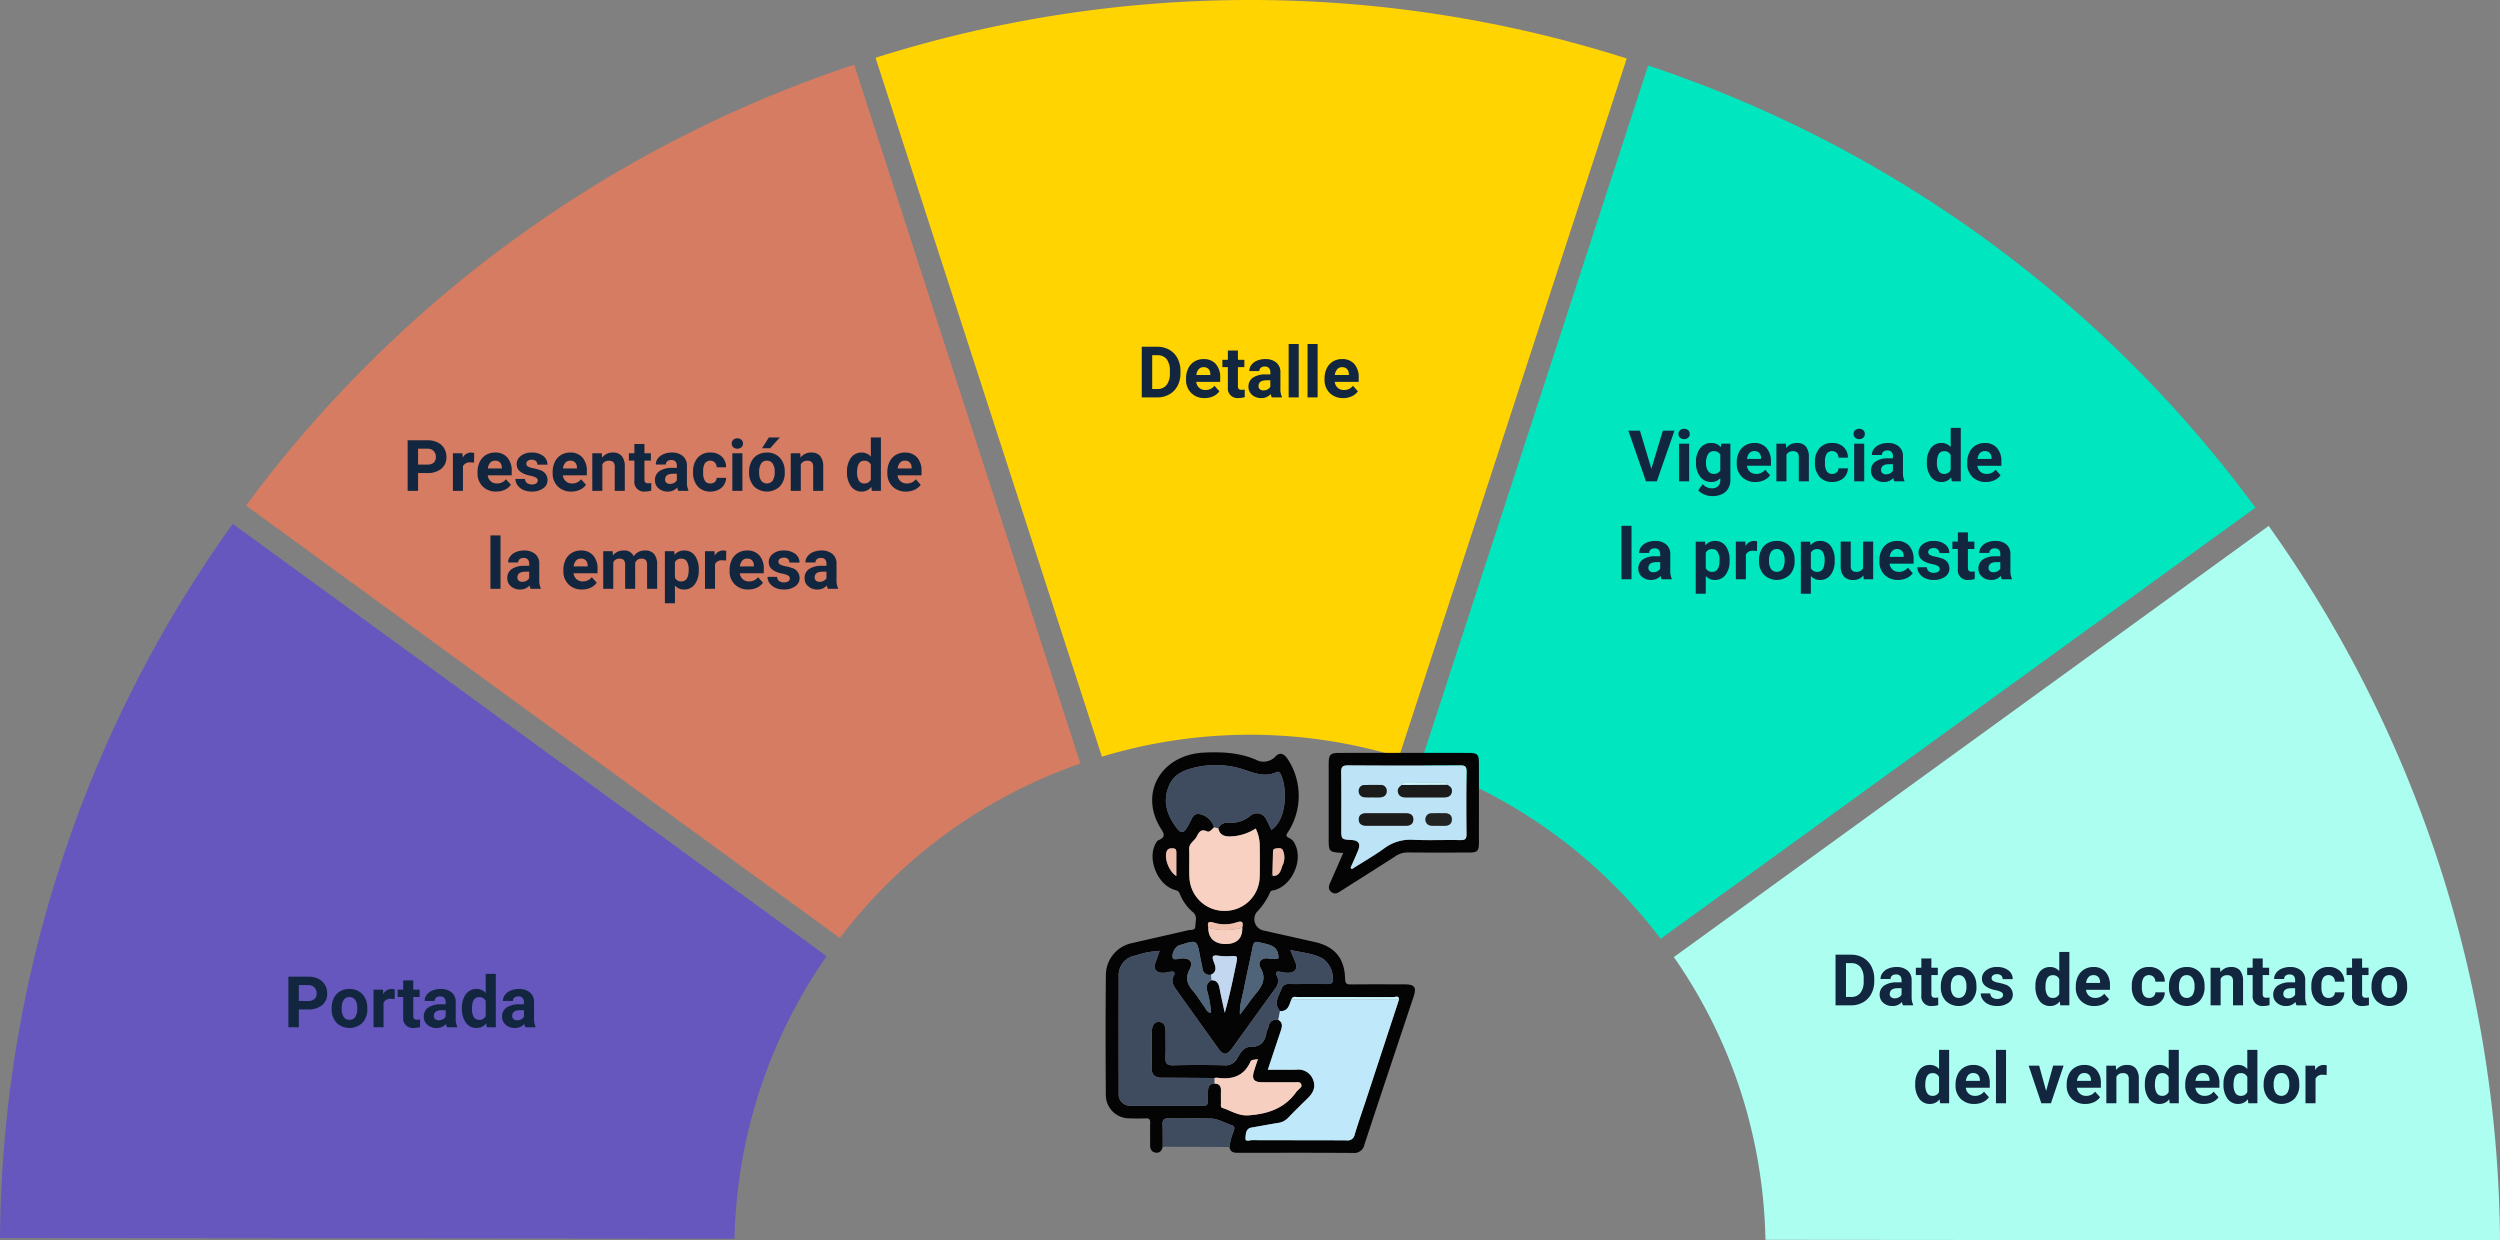 <svg xmlns="http://www.w3.org/2000/svg" width="561.61" height="278.661" viewBox="0 0 561.61 278.661">
  <rect x="0" y="0" width="561.61" height="278.661" fill="#808080" stroke="none"/>
  <g id="Grupo_847373" data-name="Grupo 847373" transform="translate(-519.195 -1074)">
    <g id="Grupo_847372" data-name="Grupo 847372">
      <path id="Trazado_585951" data-name="Trazado 585951" d="M680.18-691.873l-165.009-.148a116.126,116.126,0,0,0-5.547-33.295,115.088,115.088,0,0,0-15.033-30.214l133.624-96.859a280.824,280.824,0,0,1,38.361,76.24A280.2,280.2,0,0,1,680.18-691.873Z" transform="translate(400.625 2044.534)" fill="#acfff0"/>
      <path id="Trazado_585952" data-name="Trazado 585952" d="M651.477-808.792,517.872-711.933a115.035,115.035,0,0,0-53.951-39.308l51.148-156.878A278.788,278.788,0,0,1,651.477-808.792Z" transform="translate(374.375 1996.836)" fill="#00e7bf"/>
      <path id="Trazado_585953" data-name="Trazado 585953" d="M566.716-902.909l-51.165,156.9a114.832,114.832,0,0,0-66.738-.056L397.96-903.076A279.181,279.181,0,0,1,566.716-902.909Z" transform="translate(317.92 1990.049)" fill="#ffd400"/>
      <path id="Trazado_585954" data-name="Trazado 585954" d="M509.206-751.211a114.961,114.961,0,0,0-54.045,39.178l-133.4-97.137a279.129,279.129,0,0,1,136.61-99.049Z" transform="translate(252.703 1996.75)" fill="#f27b58" opacity="0.75"/>
      <path id="Trazado_585955" data-name="Trazado 585955" d="M477.679-755.521a115.042,115.042,0,0,0-20.693,63.471L291.981-692.2a278.921,278.921,0,0,1,52.28-160.441Z" transform="translate(227.214 2044.32)" fill="#4a2efc" opacity="0.5"/>
      <path id="Trazado_587841" data-name="Trazado 587841" d="M9.539,17V5.625h3.5a5.315,5.315,0,0,1,2.684.676A4.712,4.712,0,0,1,17.57,8.223a5.928,5.928,0,0,1,.664,2.832v.523a5.945,5.945,0,0,1-.652,2.82,4.672,4.672,0,0,1-1.84,1.914,5.355,5.355,0,0,1-2.68.688Zm2.344-9.477v7.594h1.133a2.545,2.545,0,0,0,2.1-.9,4.06,4.06,0,0,0,.742-2.57v-.6a4.124,4.124,0,0,0-.719-2.629,2.537,2.537,0,0,0-2.1-.895ZM24.688,17a2.507,2.507,0,0,1-.227-.758,2.732,2.732,0,0,1-2.133.914,3,3,0,0,1-2.059-.719,2.312,2.312,0,0,1-.816-1.812,2.389,2.389,0,0,1,1-2.062,4.915,4.915,0,0,1,2.879-.727h1.039v-.484a1.393,1.393,0,0,0-.3-.937,1.183,1.183,0,0,0-.949-.352,1.345,1.345,0,0,0-.895.273.929.929,0,0,0-.324.75H19.641a2.268,2.268,0,0,1,.453-1.359,3,3,0,0,1,1.281-.98,4.669,4.669,0,0,1,1.859-.355,3.689,3.689,0,0,1,2.48.785,2.747,2.747,0,0,1,.918,2.207v3.664a4.041,4.041,0,0,0,.336,1.82V17ZM22.82,15.43a1.945,1.945,0,0,0,.922-.223,1.462,1.462,0,0,0,.625-.6V13.156h-.844q-1.7,0-1.8,1.172l-.008.133a.9.9,0,0,0,.3.7A1.153,1.153,0,0,0,22.82,15.43Zm8.25-8.961V8.547h1.445V10.2H31.07v4.219a1.007,1.007,0,0,0,.18.672.9.9,0,0,0,.688.2,3.6,3.6,0,0,0,.664-.055v1.711a4.648,4.648,0,0,1-1.367.2,2.156,2.156,0,0,1-2.422-2.4V10.2H27.578V8.547h1.234V6.469ZM33.188,12.7a5.013,5.013,0,0,1,.484-2.242A3.546,3.546,0,0,1,35.066,8.93a4.069,4.069,0,0,1,2.113-.539,3.849,3.849,0,0,1,2.793,1.047,4.2,4.2,0,0,1,1.207,2.844l.016.578a4.418,4.418,0,0,1-1.086,3.121,4.209,4.209,0,0,1-5.832,0,4.5,4.5,0,0,1-1.09-3.187Zm2.258.16A3.16,3.16,0,0,0,35.9,14.7a1.628,1.628,0,0,0,2.578.008,3.457,3.457,0,0,0,.461-2.015,3.128,3.128,0,0,0-.461-1.831,1.5,1.5,0,0,0-1.3-.649,1.474,1.474,0,0,0-1.281.646A3.516,3.516,0,0,0,35.445,12.856Zm11.719,1.808a.727.727,0,0,0-.41-.652,4.659,4.659,0,0,0-1.316-.426q-3.016-.633-3.016-2.562a2.323,2.323,0,0,1,.934-1.879A3.766,3.766,0,0,1,45.8,8.391a4.053,4.053,0,0,1,2.574.758,2.388,2.388,0,0,1,.965,1.969H47.078a1.092,1.092,0,0,0-.312-.8A1.322,1.322,0,0,0,45.789,10a1.351,1.351,0,0,0-.883.258.814.814,0,0,0-.312.656.7.7,0,0,0,.355.605,3.657,3.657,0,0,0,1.2.4,9.8,9.8,0,0,1,1.422.379,2.336,2.336,0,0,1,1.789,2.273,2.2,2.2,0,0,1-.992,1.871,4.28,4.28,0,0,1-2.562.715,4.47,4.47,0,0,1-1.887-.379,3.166,3.166,0,0,1-1.293-1.039,2.414,2.414,0,0,1-.469-1.426H44.3a1.179,1.179,0,0,0,.445.922,1.766,1.766,0,0,0,1.109.32,1.635,1.635,0,0,0,.98-.246A.766.766,0,0,0,47.164,14.664Zm7.281-1.953a5.094,5.094,0,0,1,.887-3.148,2.877,2.877,0,0,1,2.426-1.172,2.589,2.589,0,0,1,2.039.922V5h2.266V17H60.023l-.109-.9a2.657,2.657,0,0,1-2.172,1.055,2.869,2.869,0,0,1-2.395-1.176A5.258,5.258,0,0,1,54.445,12.711Zm2.258.168a3.337,3.337,0,0,0,.414,1.823,1.349,1.349,0,0,0,1.2.634,1.511,1.511,0,0,0,1.477-.884V11.111a1.489,1.489,0,0,0-1.461-.884Q56.7,10.227,56.7,12.879Zm11,4.277a4.15,4.15,0,0,1-3.027-1.141,4.054,4.054,0,0,1-1.168-3.039v-.219A5.106,5.106,0,0,1,64,10.48a3.612,3.612,0,0,1,1.395-1.547,3.914,3.914,0,0,1,2.059-.543,3.508,3.508,0,0,1,2.73,1.094,4.444,4.444,0,0,1,1,3.1v.922H65.8a2.1,2.1,0,0,0,.66,1.328,2,2,0,0,0,1.395.5,2.437,2.437,0,0,0,2.039-.945L71,15.633a3.389,3.389,0,0,1-1.375,1.121A4.511,4.511,0,0,1,67.7,17.156Zm-.258-6.945a1.411,1.411,0,0,0-1.09.455,2.357,2.357,0,0,0-.535,1.3h3.141v-.181a1.681,1.681,0,0,0-.406-1.165A1.456,1.456,0,0,0,67.445,10.211Zm12.516,5.125a1.481,1.481,0,0,0,1.016-.344,1.2,1.2,0,0,0,.406-.914H83.5a2.9,2.9,0,0,1-.469,1.574,3.093,3.093,0,0,1-1.262,1.109,3.949,3.949,0,0,1-1.77.395A3.67,3.67,0,0,1,77.141,16a4.56,4.56,0,0,1-1.047-3.184v-.148a4.508,4.508,0,0,1,1.039-3.117,3.627,3.627,0,0,1,2.852-1.164,3.555,3.555,0,0,1,2.543.9,3.2,3.2,0,0,1,.973,2.4H81.383a1.551,1.551,0,0,0-.406-1.072,1.51,1.51,0,0,0-2.223.163,3.333,3.333,0,0,0-.4,1.866v.235a3.375,3.375,0,0,0,.4,1.878A1.377,1.377,0,0,0,79.961,15.336ZM84.438,12.7a5.013,5.013,0,0,1,.484-2.242A3.546,3.546,0,0,1,86.316,8.93a4.069,4.069,0,0,1,2.113-.539,3.849,3.849,0,0,1,2.793,1.047,4.2,4.2,0,0,1,1.207,2.844l.016.578a4.418,4.418,0,0,1-1.086,3.121,4.209,4.209,0,0,1-5.832,0,4.5,4.5,0,0,1-1.09-3.187Zm2.258.16a3.16,3.16,0,0,0,.453,1.843,1.628,1.628,0,0,0,2.578.008,3.457,3.457,0,0,0,.461-2.015,3.128,3.128,0,0,0-.461-1.831,1.5,1.5,0,0,0-1.3-.649,1.474,1.474,0,0,0-1.281.646A3.516,3.516,0,0,0,86.7,12.856Zm9.219-4.309.07.977a2.951,2.951,0,0,1,2.43-1.133,2.453,2.453,0,0,1,2,.789,3.682,3.682,0,0,1,.672,2.359V17H98.828V11.594a1.465,1.465,0,0,0-.312-1.043,1.4,1.4,0,0,0-1.039-.324,1.553,1.553,0,0,0-1.43.813V17H93.789V8.547ZM105.5,6.469V8.547h1.445V10.2H105.5v4.219a1.007,1.007,0,0,0,.18.672.9.9,0,0,0,.688.2,3.6,3.6,0,0,0,.664-.055v1.711a4.648,4.648,0,0,1-1.367.2,2.156,2.156,0,0,1-2.422-2.4V10.2h-1.234V8.547h1.234V6.469ZM113.1,17a2.507,2.507,0,0,1-.227-.758,2.732,2.732,0,0,1-2.133.914,3,3,0,0,1-2.059-.719,2.312,2.312,0,0,1-.816-1.812,2.389,2.389,0,0,1,1-2.062,4.915,4.915,0,0,1,2.879-.727h1.039v-.484a1.393,1.393,0,0,0-.3-.937,1.183,1.183,0,0,0-.949-.352,1.345,1.345,0,0,0-.895.273.929.929,0,0,0-.324.75h-2.258a2.268,2.268,0,0,1,.453-1.359,3,3,0,0,1,1.281-.98,4.669,4.669,0,0,1,1.859-.355,3.689,3.689,0,0,1,2.48.785,2.747,2.747,0,0,1,.918,2.207v3.664a4.041,4.041,0,0,0,.336,1.82V17Zm-1.867-1.57a1.945,1.945,0,0,0,.922-.223,1.462,1.462,0,0,0,.625-.6V13.156h-.844q-1.7,0-1.8,1.172l-.008.133a.9.9,0,0,0,.3.7A1.153,1.153,0,0,0,111.234,15.43Zm9.063-.094a1.481,1.481,0,0,0,1.016-.344,1.2,1.2,0,0,0,.406-.914h2.117a2.9,2.9,0,0,1-.469,1.574,3.093,3.093,0,0,1-1.262,1.109,3.949,3.949,0,0,1-1.77.395A3.67,3.67,0,0,1,117.477,16a4.56,4.56,0,0,1-1.047-3.184v-.148a4.508,4.508,0,0,1,1.039-3.117,3.627,3.627,0,0,1,2.852-1.164,3.555,3.555,0,0,1,2.543.9,3.2,3.2,0,0,1,.973,2.4h-2.117a1.551,1.551,0,0,0-.406-1.072,1.51,1.51,0,0,0-2.223.163,3.333,3.333,0,0,0-.4,1.866v.235a3.375,3.375,0,0,0,.4,1.878A1.377,1.377,0,0,0,120.3,15.336Zm7.531-8.867V8.547h1.445V10.2h-1.445v4.219a1.007,1.007,0,0,0,.18.672.9.9,0,0,0,.688.2,3.6,3.6,0,0,0,.664-.055v1.711a4.648,4.648,0,0,1-1.367.2,2.156,2.156,0,0,1-2.422-2.4V10.2h-1.234V8.547h1.234V6.469Zm2.117,6.227a5.013,5.013,0,0,1,.484-2.242,3.546,3.546,0,0,1,1.395-1.523,4.069,4.069,0,0,1,2.113-.539,3.849,3.849,0,0,1,2.793,1.047,4.2,4.2,0,0,1,1.207,2.844l.016.578a4.418,4.418,0,0,1-1.086,3.121,4.209,4.209,0,0,1-5.832,0,4.5,4.5,0,0,1-1.09-3.187Zm2.258.16a3.16,3.16,0,0,0,.453,1.843,1.628,1.628,0,0,0,2.578.008,3.457,3.457,0,0,0,.461-2.015,3.128,3.128,0,0,0-.461-1.831,1.5,1.5,0,0,0-1.3-.649,1.474,1.474,0,0,0-1.281.646A3.516,3.516,0,0,0,132.2,12.856ZM27.441,34.711a5.094,5.094,0,0,1,.887-3.148,2.877,2.877,0,0,1,2.426-1.172,2.589,2.589,0,0,1,2.039.922V27h2.266V39H33.02l-.109-.9a2.657,2.657,0,0,1-2.172,1.055,2.869,2.869,0,0,1-2.395-1.176A5.258,5.258,0,0,1,27.441,34.711Zm2.258.168a3.337,3.337,0,0,0,.414,1.823,1.349,1.349,0,0,0,1.2.634,1.511,1.511,0,0,0,1.477-.884V33.111a1.489,1.489,0,0,0-1.461-.884Q29.7,32.227,29.7,34.879Zm11,4.277a4.15,4.15,0,0,1-3.027-1.141A4.054,4.054,0,0,1,36.5,34.977v-.219A5.106,5.106,0,0,1,37,32.48a3.612,3.612,0,0,1,1.395-1.547,3.914,3.914,0,0,1,2.059-.543,3.508,3.508,0,0,1,2.73,1.094,4.444,4.444,0,0,1,1,3.1v.922H38.793a2.1,2.1,0,0,0,.66,1.328,2,2,0,0,0,1.395.5,2.437,2.437,0,0,0,2.039-.945L44,37.633a3.389,3.389,0,0,1-1.375,1.121A4.511,4.511,0,0,1,40.7,39.156Zm-.258-6.945a1.411,1.411,0,0,0-1.09.455,2.357,2.357,0,0,0-.535,1.3h3.141v-.181a1.681,1.681,0,0,0-.406-1.165A1.456,1.456,0,0,0,40.441,32.211ZM47.84,39H45.574V27H47.84Zm9.008-2.758,1.57-5.7h2.359L57.926,39H55.77l-2.852-8.453h2.359Zm8.813,2.914a4.15,4.15,0,0,1-3.027-1.141,4.054,4.054,0,0,1-1.168-3.039v-.219a5.106,5.106,0,0,1,.492-2.277,3.612,3.612,0,0,1,1.395-1.547,3.914,3.914,0,0,1,2.059-.543,3.508,3.508,0,0,1,2.73,1.094,4.444,4.444,0,0,1,1,3.1v.922H63.754a2.1,2.1,0,0,0,.66,1.328,2,2,0,0,0,1.395.5,2.437,2.437,0,0,0,2.039-.945l1.109,1.242a3.389,3.389,0,0,1-1.375,1.121A4.511,4.511,0,0,1,65.66,39.156ZM65.4,32.211a1.411,1.411,0,0,0-1.09.455,2.357,2.357,0,0,0-.535,1.3h3.141v-.181a1.681,1.681,0,0,0-.406-1.165A1.456,1.456,0,0,0,65.4,32.211ZM72.5,30.547l.07.977A2.951,2.951,0,0,1,75,30.391a2.453,2.453,0,0,1,2,.789,3.682,3.682,0,0,1,.672,2.359V39H75.41V33.594a1.465,1.465,0,0,0-.312-1.043,1.4,1.4,0,0,0-1.039-.324,1.553,1.553,0,0,0-1.43.813V39H70.371V30.547Zm6.531,4.164a5.094,5.094,0,0,1,.887-3.148,2.877,2.877,0,0,1,2.426-1.172,2.589,2.589,0,0,1,2.039.922V27h2.266V39H84.605l-.109-.9a2.657,2.657,0,0,1-2.172,1.055A2.869,2.869,0,0,1,79.93,37.98,5.258,5.258,0,0,1,79.027,34.711Zm2.258.168A3.337,3.337,0,0,0,81.7,36.7a1.349,1.349,0,0,0,1.2.634,1.511,1.511,0,0,0,1.477-.884V33.111a1.489,1.489,0,0,0-1.461-.884Q81.285,32.227,81.285,34.879Zm11,4.277a4.15,4.15,0,0,1-3.027-1.141,4.054,4.054,0,0,1-1.168-3.039v-.219a5.106,5.106,0,0,1,.492-2.277,3.612,3.612,0,0,1,1.395-1.547,3.914,3.914,0,0,1,2.059-.543,3.508,3.508,0,0,1,2.73,1.094,4.444,4.444,0,0,1,1,3.1v.922H90.379a2.1,2.1,0,0,0,.66,1.328,2,2,0,0,0,1.395.5,2.437,2.437,0,0,0,2.039-.945l1.109,1.242a3.389,3.389,0,0,1-1.375,1.121A4.511,4.511,0,0,1,92.285,39.156Zm-.258-6.945a1.411,1.411,0,0,0-1.09.455,2.357,2.357,0,0,0-.535,1.3h3.141v-.181a1.681,1.681,0,0,0-.406-1.165A1.456,1.456,0,0,0,92.027,32.211Zm4.664,2.5a5.094,5.094,0,0,1,.887-3.148A2.877,2.877,0,0,1,100,30.391a2.589,2.589,0,0,1,2.039.922V27h2.266V39H102.27l-.109-.9a2.657,2.657,0,0,1-2.172,1.055,2.869,2.869,0,0,1-2.395-1.176A5.258,5.258,0,0,1,96.691,34.711Zm2.258.168a3.337,3.337,0,0,0,.414,1.823,1.349,1.349,0,0,0,1.2.634,1.511,1.511,0,0,0,1.477-.884V33.111a1.489,1.489,0,0,0-1.461-.884Q98.949,32.227,98.949,34.879Zm6.758-.184a5.013,5.013,0,0,1,.484-2.242,3.546,3.546,0,0,1,1.395-1.523,4.069,4.069,0,0,1,2.113-.539,3.849,3.849,0,0,1,2.793,1.047,4.2,4.2,0,0,1,1.207,2.844l.016.578a4.418,4.418,0,0,1-1.086,3.121,4.209,4.209,0,0,1-5.832,0,4.5,4.5,0,0,1-1.09-3.187Zm2.258.16a3.16,3.16,0,0,0,.453,1.843,1.628,1.628,0,0,0,2.578.008,3.457,3.457,0,0,0,.461-2.015A3.128,3.128,0,0,0,111,32.86a1.5,1.5,0,0,0-1.3-.649,1.474,1.474,0,0,0-1.281.646A3.516,3.516,0,0,0,107.965,34.856Zm11.891-2.192a6.134,6.134,0,0,0-.812-.062,1.654,1.654,0,0,0-1.68.867V39h-2.258V30.547h2.133l.063,1.008a2.092,2.092,0,0,1,1.883-1.164,2.366,2.366,0,0,1,.7.1Z" transform="translate(922 1282.842)" fill="#12263f"/>
      <path id="Trazado_587838" data-name="Trazado 587838" d="M7.926,12.992V17H5.582V5.625H10.02a5.134,5.134,0,0,1,2.254.469,3.454,3.454,0,0,1,1.5,1.332,3.714,3.714,0,0,1,.523,1.965,3.266,3.266,0,0,1-1.145,2.637,4.767,4.767,0,0,1-3.168.965Zm0-1.9H10.02a2.059,2.059,0,0,0,1.418-.437,1.591,1.591,0,0,0,.488-1.25,1.876,1.876,0,0,0-.492-1.352,1.839,1.839,0,0,0-1.359-.531H7.926Zm12.578-.43a6.134,6.134,0,0,0-.812-.062,1.654,1.654,0,0,0-1.68.867V17H15.754V8.547h2.133l.063,1.008a2.092,2.092,0,0,1,1.883-1.164,2.366,2.366,0,0,1,.7.1Zm4.977,6.492a4.15,4.15,0,0,1-3.027-1.141,4.054,4.054,0,0,1-1.168-3.039v-.219a5.106,5.106,0,0,1,.492-2.277,3.612,3.612,0,0,1,1.395-1.547,3.914,3.914,0,0,1,2.059-.543,3.508,3.508,0,0,1,2.73,1.094,4.444,4.444,0,0,1,1,3.1v.922H23.574a2.1,2.1,0,0,0,.66,1.328,2,2,0,0,0,1.395.5,2.437,2.437,0,0,0,2.039-.945l1.109,1.242A3.389,3.389,0,0,1,27.4,16.754,4.511,4.511,0,0,1,25.48,17.156Zm-.258-6.945a1.411,1.411,0,0,0-1.09.455,2.357,2.357,0,0,0-.535,1.3h3.141v-.181a1.681,1.681,0,0,0-.406-1.165A1.456,1.456,0,0,0,25.223,10.211Zm9.594,4.453a.727.727,0,0,0-.41-.652,4.659,4.659,0,0,0-1.316-.426q-3.016-.633-3.016-2.562a2.323,2.323,0,0,1,.934-1.879,3.766,3.766,0,0,1,2.441-.754,4.053,4.053,0,0,1,2.574.758,2.388,2.388,0,0,1,.965,1.969H34.73a1.092,1.092,0,0,0-.312-.8A1.322,1.322,0,0,0,33.441,10a1.351,1.351,0,0,0-.883.258.814.814,0,0,0-.312.656.7.7,0,0,0,.355.605,3.657,3.657,0,0,0,1.2.4,9.8,9.8,0,0,1,1.422.379,2.336,2.336,0,0,1,1.789,2.273,2.2,2.2,0,0,1-.992,1.871,4.28,4.28,0,0,1-2.562.715,4.47,4.47,0,0,1-1.887-.379,3.166,3.166,0,0,1-1.293-1.039,2.414,2.414,0,0,1-.469-1.426h2.141a1.179,1.179,0,0,0,.445.922,1.766,1.766,0,0,0,1.109.32,1.635,1.635,0,0,0,.98-.246A.766.766,0,0,0,34.816,14.664Zm7.539,2.492a4.15,4.15,0,0,1-3.027-1.141,4.054,4.054,0,0,1-1.168-3.039v-.219a5.106,5.106,0,0,1,.492-2.277,3.612,3.612,0,0,1,1.395-1.547,3.914,3.914,0,0,1,2.059-.543,3.508,3.508,0,0,1,2.73,1.094,4.444,4.444,0,0,1,1,3.1v.922H40.449a2.1,2.1,0,0,0,.66,1.328,2,2,0,0,0,1.395.5,2.437,2.437,0,0,0,2.039-.945l1.109,1.242a3.389,3.389,0,0,1-1.375,1.121A4.511,4.511,0,0,1,42.355,17.156ZM42.1,10.211a1.411,1.411,0,0,0-1.09.455,2.357,2.357,0,0,0-.535,1.3h3.141v-.181a1.681,1.681,0,0,0-.406-1.165A1.456,1.456,0,0,0,42.1,10.211Zm7.094-1.664.07.977a2.951,2.951,0,0,1,2.43-1.133,2.453,2.453,0,0,1,2,.789,3.682,3.682,0,0,1,.672,2.359V17H52.105V11.594a1.465,1.465,0,0,0-.312-1.043,1.4,1.4,0,0,0-1.039-.324,1.553,1.553,0,0,0-1.43.813V17H47.066V8.547Zm9.586-2.078V8.547h1.445V10.2H58.777v4.219a1.007,1.007,0,0,0,.18.672.9.9,0,0,0,.688.2,3.6,3.6,0,0,0,.664-.055v1.711a4.648,4.648,0,0,1-1.367.2,2.156,2.156,0,0,1-2.422-2.4V10.2H55.285V8.547H56.52V6.469ZM66.379,17a2.507,2.507,0,0,1-.227-.758,2.732,2.732,0,0,1-2.133.914,3,3,0,0,1-2.059-.719,2.312,2.312,0,0,1-.816-1.812,2.389,2.389,0,0,1,1-2.062,4.915,4.915,0,0,1,2.879-.727h1.039v-.484a1.393,1.393,0,0,0-.3-.937,1.183,1.183,0,0,0-.949-.352,1.345,1.345,0,0,0-.895.273.929.929,0,0,0-.324.75H61.332a2.268,2.268,0,0,1,.453-1.359,3,3,0,0,1,1.281-.98,4.669,4.669,0,0,1,1.859-.355,3.689,3.689,0,0,1,2.48.785,2.747,2.747,0,0,1,.918,2.207v3.664a4.041,4.041,0,0,0,.336,1.82V17Zm-1.867-1.57a1.945,1.945,0,0,0,.922-.223,1.462,1.462,0,0,0,.625-.6V13.156h-.844q-1.7,0-1.8,1.172l-.008.133a.9.9,0,0,0,.3.7A1.153,1.153,0,0,0,64.512,15.43Zm9.063-.094a1.481,1.481,0,0,0,1.016-.344A1.2,1.2,0,0,0,75,14.078h2.117a2.9,2.9,0,0,1-.469,1.574,3.093,3.093,0,0,1-1.262,1.109,3.949,3.949,0,0,1-1.77.395A3.67,3.67,0,0,1,70.754,16a4.56,4.56,0,0,1-1.047-3.184v-.148a4.508,4.508,0,0,1,1.039-3.117A3.627,3.627,0,0,1,73.6,8.391a3.555,3.555,0,0,1,2.543.9,3.2,3.2,0,0,1,.973,2.4H75a1.551,1.551,0,0,0-.406-1.072,1.51,1.51,0,0,0-2.223.163,3.333,3.333,0,0,0-.4,1.866v.235a3.375,3.375,0,0,0,.4,1.878A1.377,1.377,0,0,0,73.574,15.336ZM80.785,17H78.52V8.547h2.266Zm-2.4-10.641a1.112,1.112,0,0,1,.34-.836,1.465,1.465,0,0,1,1.848,0,1.105,1.105,0,0,1,.344.836,1.108,1.108,0,0,1-.348.844,1.448,1.448,0,0,1-1.836,0A1.108,1.108,0,0,1,78.387,6.359ZM82.293,12.7a5.013,5.013,0,0,1,.484-2.242A3.546,3.546,0,0,1,84.172,8.93a4.069,4.069,0,0,1,2.113-.539,3.849,3.849,0,0,1,2.793,1.047,4.2,4.2,0,0,1,1.207,2.844l.016.578a4.418,4.418,0,0,1-1.086,3.121,4.209,4.209,0,0,1-5.832,0,4.5,4.5,0,0,1-1.09-3.187Zm2.258.16A3.16,3.16,0,0,0,85,14.7a1.628,1.628,0,0,0,2.578.008,3.457,3.457,0,0,0,.461-2.015,3.128,3.128,0,0,0-.461-1.831,1.5,1.5,0,0,0-1.3-.649A1.474,1.474,0,0,0,85,10.856,3.516,3.516,0,0,0,84.551,12.856ZM86.73,5h2.461L87.027,7.422H85.191ZM93.77,8.547l.07.977a2.951,2.951,0,0,1,2.43-1.133,2.453,2.453,0,0,1,2,.789,3.682,3.682,0,0,1,.672,2.359V17H96.684V11.594a1.465,1.465,0,0,0-.312-1.043,1.4,1.4,0,0,0-1.039-.324,1.553,1.553,0,0,0-1.43.813V17H91.645V8.547Zm10.516,4.164a5.094,5.094,0,0,1,.887-3.148A2.877,2.877,0,0,1,107.6,8.391a2.589,2.589,0,0,1,2.039.922V5H111.9V17h-2.039l-.109-.9a2.657,2.657,0,0,1-2.172,1.055,2.869,2.869,0,0,1-2.395-1.176A5.258,5.258,0,0,1,104.285,12.711Zm2.258.168a3.337,3.337,0,0,0,.414,1.823,1.349,1.349,0,0,0,1.2.634,1.511,1.511,0,0,0,1.477-.884V11.111a1.489,1.489,0,0,0-1.461-.884Q106.543,10.227,106.543,12.879Zm11,4.277a4.15,4.15,0,0,1-3.027-1.141,4.054,4.054,0,0,1-1.168-3.039v-.219a5.106,5.106,0,0,1,.492-2.277,3.612,3.612,0,0,1,1.395-1.547,3.914,3.914,0,0,1,2.059-.543,3.508,3.508,0,0,1,2.73,1.094,4.444,4.444,0,0,1,1,3.1v.922h-5.383a2.1,2.1,0,0,0,.66,1.328,2,2,0,0,0,1.395.5,2.437,2.437,0,0,0,2.039-.945l1.109,1.242a3.389,3.389,0,0,1-1.375,1.121A4.511,4.511,0,0,1,117.543,17.156Zm-.258-6.945a1.411,1.411,0,0,0-1.09.455,2.357,2.357,0,0,0-.535,1.3H118.8v-.181a1.681,1.681,0,0,0-.406-1.165A1.456,1.456,0,0,0,117.285,10.211ZM26.449,39H24.184V27h2.266Zm6.758,0a2.507,2.507,0,0,1-.227-.758,2.732,2.732,0,0,1-2.133.914,3,3,0,0,1-2.059-.719,2.312,2.312,0,0,1-.816-1.812,2.389,2.389,0,0,1,1-2.062,4.915,4.915,0,0,1,2.879-.727h1.039v-.484a1.393,1.393,0,0,0-.3-.937,1.183,1.183,0,0,0-.949-.352,1.345,1.345,0,0,0-.895.273.929.929,0,0,0-.324.75H28.16a2.268,2.268,0,0,1,.453-1.359,3,3,0,0,1,1.281-.98,4.669,4.669,0,0,1,1.859-.355,3.689,3.689,0,0,1,2.48.785,2.747,2.747,0,0,1,.918,2.207v3.664a4.041,4.041,0,0,0,.336,1.82V39ZM31.34,37.43a1.945,1.945,0,0,0,.922-.223,1.462,1.462,0,0,0,.625-.6V35.156h-.844q-1.7,0-1.8,1.172l-.008.133a.9.9,0,0,0,.3.7A1.153,1.153,0,0,0,31.34,37.43Zm13.422,1.727a4.15,4.15,0,0,1-3.027-1.141,4.054,4.054,0,0,1-1.168-3.039v-.219a5.106,5.106,0,0,1,.492-2.277,3.612,3.612,0,0,1,1.395-1.547,3.914,3.914,0,0,1,2.059-.543,3.508,3.508,0,0,1,2.73,1.094,4.444,4.444,0,0,1,1,3.1v.922H42.855a2.1,2.1,0,0,0,.66,1.328,2,2,0,0,0,1.395.5,2.437,2.437,0,0,0,2.039-.945l1.109,1.242a3.389,3.389,0,0,1-1.375,1.121A4.511,4.511,0,0,1,44.762,39.156ZM44.5,32.211a1.411,1.411,0,0,0-1.09.455,2.357,2.357,0,0,0-.535,1.3H46.02v-.181a1.681,1.681,0,0,0-.406-1.165A1.456,1.456,0,0,0,44.5,32.211Zm7.133-1.664.07.945a2.971,2.971,0,0,1,2.43-1.1,2.255,2.255,0,0,1,2.242,1.289,2.9,2.9,0,0,1,2.539-1.289,2.521,2.521,0,0,1,2.047.8,3.681,3.681,0,0,1,.672,2.41V39H59.371V33.609a1.61,1.61,0,0,0-.281-1.051,1.246,1.246,0,0,0-.992-.332,1.409,1.409,0,0,0-1.406.969L56.7,39H54.441V33.617a1.59,1.59,0,0,0-.289-1.062,1.259,1.259,0,0,0-.984-.328,1.463,1.463,0,0,0-1.391.8V39H49.52V30.547Zm19.344,4.3a5.07,5.07,0,0,1-.887,3.129A2.843,2.843,0,0,1,67.7,39.156a2.633,2.633,0,0,1-2.07-.891V42.25H63.371v-11.7h2.094l.078.828a2.654,2.654,0,0,1,2.141-.984,2.862,2.862,0,0,1,2.43,1.156,5.207,5.207,0,0,1,.867,3.188Zm-2.258-.164a3.327,3.327,0,0,0-.418-1.82,1.361,1.361,0,0,0-1.215-.641,1.478,1.478,0,0,0-1.461.813V36.5a1.5,1.5,0,0,0,1.477.836Q68.723,37.336,68.723,34.688Zm8.406-2.023a6.134,6.134,0,0,0-.812-.062,1.654,1.654,0,0,0-1.68.867V39H72.379V30.547h2.133l.063,1.008a2.092,2.092,0,0,1,1.883-1.164,2.366,2.366,0,0,1,.7.1Zm4.977,6.492a4.15,4.15,0,0,1-3.027-1.141,4.054,4.054,0,0,1-1.168-3.039v-.219A5.106,5.106,0,0,1,78.4,32.48,3.612,3.612,0,0,1,79.8,30.934a3.914,3.914,0,0,1,2.059-.543,3.508,3.508,0,0,1,2.73,1.094,4.444,4.444,0,0,1,1,3.1v.922H80.2a2.1,2.1,0,0,0,.66,1.328,2,2,0,0,0,1.395.5,2.437,2.437,0,0,0,2.039-.945L85.4,37.633a3.389,3.389,0,0,1-1.375,1.121A4.511,4.511,0,0,1,82.105,39.156Zm-.258-6.945a1.411,1.411,0,0,0-1.09.455,2.357,2.357,0,0,0-.535,1.3h3.141v-.181a1.681,1.681,0,0,0-.406-1.165A1.456,1.456,0,0,0,81.848,32.211Zm9.594,4.453a.727.727,0,0,0-.41-.652,4.659,4.659,0,0,0-1.316-.426Q86.7,34.953,86.7,33.023a2.323,2.323,0,0,1,.934-1.879,3.766,3.766,0,0,1,2.441-.754,4.053,4.053,0,0,1,2.574.758,2.388,2.388,0,0,1,.965,1.969H91.355a1.092,1.092,0,0,0-.312-.8A1.322,1.322,0,0,0,90.066,32a1.351,1.351,0,0,0-.883.258.814.814,0,0,0-.312.656.7.7,0,0,0,.355.605,3.657,3.657,0,0,0,1.2.4,9.8,9.8,0,0,1,1.422.379,2.336,2.336,0,0,1,1.789,2.273,2.2,2.2,0,0,1-.992,1.871,4.28,4.28,0,0,1-2.562.715,4.47,4.47,0,0,1-1.887-.379A3.166,3.166,0,0,1,86.9,37.738a2.414,2.414,0,0,1-.469-1.426h2.141a1.179,1.179,0,0,0,.445.922,1.766,1.766,0,0,0,1.109.32,1.635,1.635,0,0,0,.98-.246A.766.766,0,0,0,91.441,36.664ZM99.988,39a2.507,2.507,0,0,1-.227-.758,2.732,2.732,0,0,1-2.133.914,3,3,0,0,1-2.059-.719,2.312,2.312,0,0,1-.816-1.812,2.389,2.389,0,0,1,1-2.062,4.915,4.915,0,0,1,2.879-.727h1.039v-.484a1.393,1.393,0,0,0-.3-.937,1.183,1.183,0,0,0-.949-.352,1.345,1.345,0,0,0-.895.273.929.929,0,0,0-.324.75H94.941a2.268,2.268,0,0,1,.453-1.359,3,3,0,0,1,1.281-.98,4.669,4.669,0,0,1,1.859-.355,3.689,3.689,0,0,1,2.48.785,2.747,2.747,0,0,1,.918,2.207v3.664a4.041,4.041,0,0,0,.336,1.82V39Zm-1.867-1.57a1.945,1.945,0,0,0,.922-.223,1.462,1.462,0,0,0,.625-.6V35.156h-.844q-1.7,0-1.8,1.172l-.008.133a.9.9,0,0,0,.3.7A1.153,1.153,0,0,0,98.121,37.43Z" transform="translate(605.186 1167.273)" fill="#12263f"/>
      <path id="Trazado_587840" data-name="Trazado 587840" d="M12.09,14.18l2.578-8.555h2.609L13.316,17H10.871L6.926,5.625h2.6ZM20.582,17H18.316V8.547h2.266Zm-2.4-10.641a1.112,1.112,0,0,1,.34-.836,1.465,1.465,0,0,1,1.848,0,1.105,1.105,0,0,1,.344.836,1.108,1.108,0,0,1-.348.844,1.448,1.448,0,0,1-1.836,0A1.108,1.108,0,0,1,18.184,6.359Zm3.93,6.352a4.954,4.954,0,0,1,.926-3.133,3,3,0,0,1,2.5-1.187,2.631,2.631,0,0,1,2.164.953l.094-.8H29.84v8.172a3.613,3.613,0,0,1-.5,1.93,3.236,3.236,0,0,1-1.418,1.25,4.985,4.985,0,0,1-2.141.43,4.635,4.635,0,0,1-1.812-.371A3.217,3.217,0,0,1,22.629,19l1-1.375a2.645,2.645,0,0,0,2.047.945,1.936,1.936,0,0,0,1.4-.48,1.8,1.8,0,0,0,.5-1.363v-.453a2.612,2.612,0,0,1-2.055.883,2.992,2.992,0,0,1-2.465-1.191,4.953,4.953,0,0,1-.941-3.16Zm2.258.168a3.085,3.085,0,0,0,.461,1.8,1.466,1.466,0,0,0,1.266.653,1.568,1.568,0,0,0,1.477-.775V11a1.564,1.564,0,0,0-1.461-.775,1.476,1.476,0,0,0-1.277.665A3.477,3.477,0,0,0,24.371,12.879Zm11.094,4.277a4.15,4.15,0,0,1-3.027-1.141,4.054,4.054,0,0,1-1.168-3.039v-.219a5.106,5.106,0,0,1,.492-2.277,3.612,3.612,0,0,1,1.395-1.547,3.914,3.914,0,0,1,2.059-.543,3.508,3.508,0,0,1,2.73,1.094,4.444,4.444,0,0,1,1,3.1v.922H33.559a2.1,2.1,0,0,0,.66,1.328,2,2,0,0,0,1.395.5,2.437,2.437,0,0,0,2.039-.945l1.109,1.242a3.389,3.389,0,0,1-1.375,1.121A4.511,4.511,0,0,1,35.465,17.156Zm-.258-6.945a1.411,1.411,0,0,0-1.09.455,2.357,2.357,0,0,0-.535,1.3h3.141v-.181a1.681,1.681,0,0,0-.406-1.165A1.456,1.456,0,0,0,35.207,10.211ZM42.3,8.547l.07.977A2.951,2.951,0,0,1,44.8,8.391a2.453,2.453,0,0,1,2,.789,3.682,3.682,0,0,1,.672,2.359V17H45.215V11.594a1.465,1.465,0,0,0-.312-1.043,1.4,1.4,0,0,0-1.039-.324,1.553,1.553,0,0,0-1.43.813V17H40.176V8.547Zm10.4,6.789a1.481,1.481,0,0,0,1.016-.344,1.2,1.2,0,0,0,.406-.914h2.117a2.9,2.9,0,0,1-.469,1.574,3.093,3.093,0,0,1-1.262,1.109,3.949,3.949,0,0,1-1.77.395A3.67,3.67,0,0,1,49.879,16a4.56,4.56,0,0,1-1.047-3.184v-.148a4.508,4.508,0,0,1,1.039-3.117,3.627,3.627,0,0,1,2.852-1.164,3.555,3.555,0,0,1,2.543.9,3.2,3.2,0,0,1,.973,2.4H54.121a1.551,1.551,0,0,0-.406-1.072,1.51,1.51,0,0,0-2.223.163,3.333,3.333,0,0,0-.4,1.866v.235a3.375,3.375,0,0,0,.4,1.878A1.377,1.377,0,0,0,52.7,15.336ZM59.91,17H57.645V8.547H59.91Zm-2.4-10.641a1.112,1.112,0,0,1,.34-.836,1.465,1.465,0,0,1,1.848,0,1.105,1.105,0,0,1,.344.836A1.108,1.108,0,0,1,59.7,7.2a1.448,1.448,0,0,1-1.836,0A1.108,1.108,0,0,1,57.512,6.359ZM66.668,17a2.507,2.507,0,0,1-.227-.758,2.732,2.732,0,0,1-2.133.914,3,3,0,0,1-2.059-.719,2.312,2.312,0,0,1-.816-1.812,2.389,2.389,0,0,1,1-2.062,4.915,4.915,0,0,1,2.879-.727h1.039v-.484a1.393,1.393,0,0,0-.3-.937,1.183,1.183,0,0,0-.949-.352,1.345,1.345,0,0,0-.895.273.929.929,0,0,0-.324.75H61.621a2.268,2.268,0,0,1,.453-1.359,3,3,0,0,1,1.281-.98,4.669,4.669,0,0,1,1.859-.355,3.689,3.689,0,0,1,2.48.785,2.747,2.747,0,0,1,.918,2.207v3.664a4.041,4.041,0,0,0,.336,1.82V17ZM64.8,15.43a1.945,1.945,0,0,0,.922-.223,1.462,1.462,0,0,0,.625-.6V13.156H65.5q-1.7,0-1.8,1.172l-.008.133a.9.9,0,0,0,.3.7A1.153,1.153,0,0,0,64.8,15.43Zm9.18-2.719a5.094,5.094,0,0,1,.887-3.148,2.877,2.877,0,0,1,2.426-1.172,2.589,2.589,0,0,1,2.039.922V5H81.6V17H79.559l-.109-.9a2.657,2.657,0,0,1-2.172,1.055,2.869,2.869,0,0,1-2.395-1.176A5.258,5.258,0,0,1,73.98,12.711Zm2.258.168a3.337,3.337,0,0,0,.414,1.823,1.349,1.349,0,0,0,1.2.634,1.511,1.511,0,0,0,1.477-.884V11.111a1.489,1.489,0,0,0-1.461-.884Q76.238,10.227,76.238,12.879Zm11,4.277a4.15,4.15,0,0,1-3.027-1.141,4.054,4.054,0,0,1-1.168-3.039v-.219a5.106,5.106,0,0,1,.492-2.277A3.612,3.612,0,0,1,84.93,8.934a3.914,3.914,0,0,1,2.059-.543,3.508,3.508,0,0,1,2.73,1.094,4.444,4.444,0,0,1,1,3.1v.922H85.332a2.1,2.1,0,0,0,.66,1.328,2,2,0,0,0,1.395.5,2.437,2.437,0,0,0,2.039-.945l1.109,1.242a3.389,3.389,0,0,1-1.375,1.121A4.511,4.511,0,0,1,87.238,17.156Zm-.258-6.945a1.411,1.411,0,0,0-1.09.455,2.357,2.357,0,0,0-.535,1.3H88.5v-.181a1.681,1.681,0,0,0-.406-1.165A1.456,1.456,0,0,0,86.98,10.211ZM7.633,39H5.367V27H7.633Zm6.758,0a2.507,2.507,0,0,1-.227-.758,2.732,2.732,0,0,1-2.133.914,3,3,0,0,1-2.059-.719,2.312,2.312,0,0,1-.816-1.812,2.389,2.389,0,0,1,1-2.062,4.915,4.915,0,0,1,2.879-.727H14.07v-.484a1.393,1.393,0,0,0-.3-.937,1.183,1.183,0,0,0-.949-.352,1.345,1.345,0,0,0-.895.273.929.929,0,0,0-.324.75H9.344A2.268,2.268,0,0,1,9.8,31.727a3,3,0,0,1,1.281-.98,4.669,4.669,0,0,1,1.859-.355,3.689,3.689,0,0,1,2.48.785,2.747,2.747,0,0,1,.918,2.207v3.664a4.041,4.041,0,0,0,.336,1.82V39Zm-1.867-1.57a1.945,1.945,0,0,0,.922-.223,1.462,1.462,0,0,0,.625-.6V35.156h-.844q-1.7,0-1.8,1.172l-.008.133a.9.9,0,0,0,.3.7A1.153,1.153,0,0,0,12.523,37.43Zm17.141-2.578a5.07,5.07,0,0,1-.887,3.129,2.843,2.843,0,0,1-2.395,1.176,2.633,2.633,0,0,1-2.07-.891V42.25H22.055v-11.7h2.094l.078.828a2.654,2.654,0,0,1,2.141-.984,2.862,2.862,0,0,1,2.43,1.156,5.207,5.207,0,0,1,.867,3.188Zm-2.258-.164a3.327,3.327,0,0,0-.418-1.82,1.361,1.361,0,0,0-1.215-.641,1.478,1.478,0,0,0-1.461.813V36.5a1.5,1.5,0,0,0,1.477.836Q27.406,37.336,27.406,34.688Zm8.406-2.023A6.134,6.134,0,0,0,35,32.6a1.654,1.654,0,0,0-1.68.867V39H31.063V30.547H33.2l.063,1.008a2.092,2.092,0,0,1,1.883-1.164,2.366,2.366,0,0,1,.7.1Zm.453,2.031a5.013,5.013,0,0,1,.484-2.242,3.546,3.546,0,0,1,1.395-1.523,4.069,4.069,0,0,1,2.113-.539,3.849,3.849,0,0,1,2.793,1.047,4.2,4.2,0,0,1,1.207,2.844l.016.578a4.418,4.418,0,0,1-1.086,3.121,4.209,4.209,0,0,1-5.832,0,4.5,4.5,0,0,1-1.09-3.187Zm2.258.16a3.16,3.16,0,0,0,.453,1.843,1.628,1.628,0,0,0,2.578.008,3.457,3.457,0,0,0,.461-2.015,3.128,3.128,0,0,0-.461-1.831,1.5,1.5,0,0,0-1.3-.649,1.474,1.474,0,0,0-1.281.646A3.516,3.516,0,0,0,38.523,34.856Zm14.75,0a5.07,5.07,0,0,1-.887,3.129,2.843,2.843,0,0,1-2.395,1.176,2.633,2.633,0,0,1-2.07-.891V42.25H45.664v-11.7h2.094l.078.828a2.654,2.654,0,0,1,2.141-.984,2.862,2.862,0,0,1,2.43,1.156,5.207,5.207,0,0,1,.867,3.188Zm-2.258-.164a3.327,3.327,0,0,0-.418-1.82,1.361,1.361,0,0,0-1.215-.641,1.478,1.478,0,0,0-1.461.813V36.5a1.5,1.5,0,0,0,1.477.836Q51.016,37.336,51.016,34.688Zm8.719,3.453a2.831,2.831,0,0,1-2.312,1.016,2.67,2.67,0,0,1-2.074-.781,3.335,3.335,0,0,1-.73-2.289V30.547h2.258v5.467q0,1.322,1.2,1.322a1.63,1.63,0,0,0,1.578-.8V30.547h2.266V39H59.8Zm7.781,1.016a4.15,4.15,0,0,1-3.027-1.141,4.054,4.054,0,0,1-1.168-3.039v-.219a5.106,5.106,0,0,1,.492-2.277,3.612,3.612,0,0,1,1.395-1.547,3.914,3.914,0,0,1,2.059-.543A3.508,3.508,0,0,1,70,31.484a4.444,4.444,0,0,1,1,3.1v.922H65.609a2.1,2.1,0,0,0,.66,1.328,2,2,0,0,0,1.395.5,2.437,2.437,0,0,0,2.039-.945l1.109,1.242a3.389,3.389,0,0,1-1.375,1.121A4.511,4.511,0,0,1,67.516,39.156Zm-.258-6.945a1.411,1.411,0,0,0-1.09.455,2.357,2.357,0,0,0-.535,1.3h3.141v-.181a1.681,1.681,0,0,0-.406-1.165A1.456,1.456,0,0,0,67.258,32.211Zm9.594,4.453a.727.727,0,0,0-.41-.652,4.659,4.659,0,0,0-1.316-.426q-3.016-.633-3.016-2.562a2.323,2.323,0,0,1,.934-1.879,3.766,3.766,0,0,1,2.441-.754,4.053,4.053,0,0,1,2.574.758,2.388,2.388,0,0,1,.965,1.969H76.766a1.092,1.092,0,0,0-.312-.8A1.322,1.322,0,0,0,75.477,32a1.351,1.351,0,0,0-.883.258.814.814,0,0,0-.312.656.7.7,0,0,0,.355.605,3.657,3.657,0,0,0,1.2.4,9.8,9.8,0,0,1,1.422.379,2.336,2.336,0,0,1,1.789,2.273,2.2,2.2,0,0,1-.992,1.871,4.28,4.28,0,0,1-2.562.715,4.47,4.47,0,0,1-1.887-.379,3.166,3.166,0,0,1-1.293-1.039,2.414,2.414,0,0,1-.469-1.426h2.141a1.179,1.179,0,0,0,.445.922,1.766,1.766,0,0,0,1.109.32,1.635,1.635,0,0,0,.98-.246A.766.766,0,0,0,76.852,36.664Zm6.352-8.2v2.078h1.445V32.2H83.2v4.219a1.007,1.007,0,0,0,.18.672.9.9,0,0,0,.688.2,3.6,3.6,0,0,0,.664-.055v1.711a4.648,4.648,0,0,1-1.367.2,2.156,2.156,0,0,1-2.422-2.4V32.2H79.711V30.547h1.234V28.469ZM90.8,39a2.507,2.507,0,0,1-.227-.758,2.732,2.732,0,0,1-2.133.914,3,3,0,0,1-2.059-.719,2.312,2.312,0,0,1-.816-1.812,2.389,2.389,0,0,1,1-2.062,4.915,4.915,0,0,1,2.879-.727h1.039v-.484a1.393,1.393,0,0,0-.3-.937,1.183,1.183,0,0,0-.949-.352,1.345,1.345,0,0,0-.895.273.929.929,0,0,0-.324.75H85.758a2.268,2.268,0,0,1,.453-1.359,3,3,0,0,1,1.281-.98,4.669,4.669,0,0,1,1.859-.355,3.689,3.689,0,0,1,2.48.785,2.747,2.747,0,0,1,.918,2.207v3.664a4.041,4.041,0,0,0,.336,1.82V39Zm-1.867-1.57a1.945,1.945,0,0,0,.922-.223,1.462,1.462,0,0,0,.625-.6V35.156h-.844q-1.7,0-1.8,1.172l-.008.133a.9.9,0,0,0,.3.7A1.153,1.153,0,0,0,88.938,37.43Z" transform="translate(878.074 1165.125)" fill="#12263f"/>
      <path id="Trazado_587839" data-name="Trazado 587839" d="M17.184,17V5.625h3.5a5.315,5.315,0,0,1,2.684.676,4.712,4.712,0,0,1,1.848,1.922,5.928,5.928,0,0,1,.664,2.832v.523a5.945,5.945,0,0,1-.652,2.82,4.672,4.672,0,0,1-1.84,1.914,5.355,5.355,0,0,1-2.68.688Zm2.344-9.477v7.594H20.66a2.545,2.545,0,0,0,2.1-.9,4.06,4.06,0,0,0,.742-2.57v-.6a4.124,4.124,0,0,0-.719-2.629,2.537,2.537,0,0,0-2.1-.895Zm11.8,9.633A4.15,4.15,0,0,1,28.3,16.016a4.054,4.054,0,0,1-1.168-3.039v-.219a5.106,5.106,0,0,1,.492-2.277,3.612,3.612,0,0,1,1.395-1.547,3.914,3.914,0,0,1,2.059-.543A3.508,3.508,0,0,1,33.8,9.484a4.444,4.444,0,0,1,1,3.1v.922H29.418a2.1,2.1,0,0,0,.66,1.328,2,2,0,0,0,1.395.5,2.437,2.437,0,0,0,2.039-.945l1.109,1.242a3.389,3.389,0,0,1-1.375,1.121A4.511,4.511,0,0,1,31.324,17.156Zm-.258-6.945a1.411,1.411,0,0,0-1.09.455,2.357,2.357,0,0,0-.535,1.3h3.141v-.181a1.681,1.681,0,0,0-.406-1.165A1.456,1.456,0,0,0,31.066,10.211Zm7.719-3.742V8.547H40.23V10.2H38.785v4.219a1.007,1.007,0,0,0,.18.672.9.9,0,0,0,.688.2,3.6,3.6,0,0,0,.664-.055v1.711a4.648,4.648,0,0,1-1.367.2,2.156,2.156,0,0,1-2.422-2.4V10.2H35.293V8.547h1.234V6.469ZM46.387,17a2.507,2.507,0,0,1-.227-.758,2.732,2.732,0,0,1-2.133.914,3,3,0,0,1-2.059-.719,2.312,2.312,0,0,1-.816-1.812,2.389,2.389,0,0,1,1-2.062,4.915,4.915,0,0,1,2.879-.727h1.039v-.484a1.393,1.393,0,0,0-.3-.937,1.183,1.183,0,0,0-.949-.352,1.345,1.345,0,0,0-.895.273.929.929,0,0,0-.324.75H41.34a2.268,2.268,0,0,1,.453-1.359,3,3,0,0,1,1.281-.98,4.669,4.669,0,0,1,1.859-.355,3.689,3.689,0,0,1,2.48.785,2.747,2.747,0,0,1,.918,2.207v3.664a4.041,4.041,0,0,0,.336,1.82V17ZM44.52,15.43a1.945,1.945,0,0,0,.922-.223,1.462,1.462,0,0,0,.625-.6V13.156h-.844q-1.7,0-1.8,1.172l-.008.133a.9.9,0,0,0,.3.7A1.153,1.153,0,0,0,44.52,15.43ZM52.449,17H50.184V5h2.266Zm4.242,0H54.426V5h2.266Zm5.75.156a4.15,4.15,0,0,1-3.027-1.141,4.054,4.054,0,0,1-1.168-3.039v-.219a5.106,5.106,0,0,1,.492-2.277,3.612,3.612,0,0,1,1.395-1.547,3.914,3.914,0,0,1,2.059-.543,3.508,3.508,0,0,1,2.73,1.094,4.444,4.444,0,0,1,1,3.1v.922H60.535a2.1,2.1,0,0,0,.66,1.328,2,2,0,0,0,1.395.5,2.437,2.437,0,0,0,2.039-.945l1.109,1.242a3.389,3.389,0,0,1-1.375,1.121A4.511,4.511,0,0,1,62.441,17.156Zm-.258-6.945a1.411,1.411,0,0,0-1.09.455,2.357,2.357,0,0,0-.535,1.3H63.7v-.181a1.681,1.681,0,0,0-.406-1.165A1.456,1.456,0,0,0,62.184,10.211Z" transform="translate(758.5 1146.273)" fill="#12263f"/>
      <path id="Trazado_587842" data-name="Trazado 587842" d="M48.324,12.992V17H45.98V5.625h4.438a5.134,5.134,0,0,1,2.254.469,3.454,3.454,0,0,1,1.5,1.332,3.714,3.714,0,0,1,.523,1.965,3.266,3.266,0,0,1-1.145,2.637,4.767,4.767,0,0,1-3.168.965Zm0-1.9h2.094a2.059,2.059,0,0,0,1.418-.437,1.591,1.591,0,0,0,.488-1.25,1.876,1.876,0,0,0-.492-1.352,1.839,1.839,0,0,0-1.359-.531H48.324ZM55.7,12.7a5.013,5.013,0,0,1,.484-2.242A3.546,3.546,0,0,1,57.578,8.93a4.069,4.069,0,0,1,2.113-.539,3.849,3.849,0,0,1,2.793,1.047,4.2,4.2,0,0,1,1.207,2.844l.016.578a4.418,4.418,0,0,1-1.086,3.121,4.209,4.209,0,0,1-5.832,0A4.5,4.5,0,0,1,55.7,12.8Zm2.258.16A3.16,3.16,0,0,0,58.41,14.7a1.628,1.628,0,0,0,2.578.008,3.457,3.457,0,0,0,.461-2.015,3.128,3.128,0,0,0-.461-1.831,1.5,1.5,0,0,0-1.3-.649,1.474,1.474,0,0,0-1.281.646A3.516,3.516,0,0,0,57.957,12.856Zm11.891-2.192a6.134,6.134,0,0,0-.812-.062,1.654,1.654,0,0,0-1.68.867V17H65.1V8.547H67.23l.063,1.008a2.092,2.092,0,0,1,1.883-1.164,2.366,2.366,0,0,1,.7.1Zm4.18-4.2V8.547h1.445V10.2H74.027v4.219a1.007,1.007,0,0,0,.18.672.9.9,0,0,0,.688.2,3.6,3.6,0,0,0,.664-.055v1.711a4.648,4.648,0,0,1-1.367.2,2.156,2.156,0,0,1-2.422-2.4V10.2H70.535V8.547H71.77V6.469ZM81.629,17a2.507,2.507,0,0,1-.227-.758,2.732,2.732,0,0,1-2.133.914,3,3,0,0,1-2.059-.719,2.312,2.312,0,0,1-.816-1.812,2.389,2.389,0,0,1,1-2.062,4.915,4.915,0,0,1,2.879-.727h1.039v-.484a1.393,1.393,0,0,0-.3-.937,1.183,1.183,0,0,0-.949-.352,1.345,1.345,0,0,0-.895.273.929.929,0,0,0-.324.75H76.582a2.268,2.268,0,0,1,.453-1.359,3,3,0,0,1,1.281-.98,4.669,4.669,0,0,1,1.859-.355,3.689,3.689,0,0,1,2.48.785,2.747,2.747,0,0,1,.918,2.207v3.664a4.041,4.041,0,0,0,.336,1.82V17Zm-1.867-1.57a1.945,1.945,0,0,0,.922-.223,1.462,1.462,0,0,0,.625-.6V13.156h-.844q-1.7,0-1.8,1.172l-.008.133a.9.9,0,0,0,.3.7A1.153,1.153,0,0,0,79.762,15.43Zm5.2-2.719a5.094,5.094,0,0,1,.887-3.148A2.877,2.877,0,0,1,88.27,8.391a2.589,2.589,0,0,1,2.039.922V5h2.266V17H90.535l-.109-.9a2.657,2.657,0,0,1-2.172,1.055,2.869,2.869,0,0,1-2.395-1.176A5.258,5.258,0,0,1,84.957,12.711Zm2.258.168a3.337,3.337,0,0,0,.414,1.823,1.349,1.349,0,0,0,1.2.634,1.511,1.511,0,0,0,1.477-.884V11.111a1.489,1.489,0,0,0-1.461-.884Q87.215,10.227,87.215,12.879ZM99.223,17A2.507,2.507,0,0,1,99,16.242a2.732,2.732,0,0,1-2.133.914,3,3,0,0,1-2.059-.719,2.312,2.312,0,0,1-.816-1.812,2.389,2.389,0,0,1,1-2.062,4.915,4.915,0,0,1,2.879-.727H98.9v-.484a1.393,1.393,0,0,0-.3-.937,1.183,1.183,0,0,0-.949-.352,1.345,1.345,0,0,0-.895.273.929.929,0,0,0-.324.75H94.176a2.268,2.268,0,0,1,.453-1.359,3,3,0,0,1,1.281-.98,4.669,4.669,0,0,1,1.859-.355,3.689,3.689,0,0,1,2.48.785,2.747,2.747,0,0,1,.918,2.207v3.664a4.041,4.041,0,0,0,.336,1.82V17Zm-1.867-1.57a1.945,1.945,0,0,0,.922-.223,1.462,1.462,0,0,0,.625-.6V13.156h-.844q-1.7,0-1.8,1.172l-.008.133a.9.9,0,0,0,.3.7A1.153,1.153,0,0,0,97.355,15.43Z" transform="translate(538 1287.773)" fill="#12263f"/>
      <g id="Grupo_847317" data-name="Grupo 847317" transform="translate(516 -52.742)">
        <rect id="Rectángulo_38178" data-name="Rectángulo 38178" width="107" height="107" transform="translate(240 1286.742)" fill="none"/>
        <g id="Grupo_846545" data-name="Grupo 846545" transform="translate(1090.891 1666.682)">
          <path id="Trazado_586093" data-name="Trazado 586093" d="M-826.5-282.319c-.2.939-.745,1.5-1.727,1.285-.875-.194-1.115-.914-1.105-1.759.019-1.639-.029-3.279.019-4.917.023-.764-.219-1.034-.993-1-1.227.053-2.459.048-3.687,0a5.24,5.24,0,0,1-5.283-5.24c-.065-9.014-.079-18.029.009-27.043a7.337,7.337,0,0,1,5.958-7.1c4.153-.983,8.328-1.871,12.477-2.872.586-.142,1.658.116,1.655-.884,0-1.044.546-2.246-.488-3.134a10.291,10.291,0,0,1-3.021-4.237c-.228-.609-.681-.676-1.2-.836-3.7-1.144-6.029-6.634-4.326-10.142.176-.362.4-.841.716-.971,2.087-.854,1.025-1.843.323-3.055-4.553-7.862.495-16.216,10.021-16.654,3.944-.182,7.842,0,11.544,1.585a3.656,3.656,0,0,0,4.476-.745c1.066-1.073,1.964-.476,2.708.615a15,15,0,0,1,.17,16.249c-.449.682-.8,1.1.239,1.521a2.7,2.7,0,0,1,1.263,1.418c1.8,3.634-.709,9.181-4.626,10.242-.384.1-.817.04-1.011.533A15.111,15.111,0,0,1-805.408-335a2.609,2.609,0,0,0,1.445,4.069c3.879.873,7.761,1.729,11.637,2.613,4.494,1.024,6.679,3.639,6.8,8.268.027,1,.314,1.268,1.288,1.256,3.979-.05,7.96-.025,11.94-.019,2.425,0,2.876.6,2.135,2.824-3.67,11.031-7.368,22.054-11,33.1a2.35,2.35,0,0,1-2.609,1.95c-8.487-.063-16.974-.033-25.461-.027-1.025,0-2.056.064-2.28-1.307a13.293,13.293,0,0,1,.956-3.539c.175-.551.294-1.132-.356-1.332-1.611-.495-3.1-1.479-4.813-1.525-3.157-.085-6.319,0-9.478-.041-.969-.013-1.376.292-1.338,1.3C-826.473-285.714-826.5-284.016-826.5-282.319Zm24.689-60.861c1.59.087,1.821-1.244,2.184-2.264a4.068,4.068,0,0,0,.084-3.549c-.322-.543-1.039-.419-1.618-.324-.652.106-.563.628-.574,1.09q-.055,2.353-.116,4.706C-802.135-343.373-802.131-343.258-801.807-343.181Zm-6.824,11.631c.249-1.1.133-1.65-1.259-1.187a8.436,8.436,0,0,1-5.185.055c-1.321-.41-1.395.131-1.175,1.14-.031,2.368,1.448,3.714,4.028,3.664C-809.8-327.924-808.546-329.212-808.631-331.55Zm-6.991,10.562a1.562,1.562,0,0,1-1.954-1.478c-.152-.86-.356-1.71-.516-2.569-.707-3.8-.711-3.8-4.4-2.64a1.682,1.682,0,0,0-.494.162,2.914,2.914,0,0,0-1.317,2.525c.136.916,1.275.406,1.952.363,1.931-.121,2.787.764,1.892,2.466-1.031,1.961-.521,3.337.774,4.836.986,1.143,1.748,2.477,2.645,3.7.349.476.552,1.163,1.394,1.205a21.648,21.648,0,0,0-.844-4.836c-.248-1.153-.1-1.939.953-2.487,1.156.012,1.6.7,1.8,1.749.348,1.864.78,3.712,1.177,5.566,1.053-3.668,1.8-7.264,2.546-10.863.409-1.988.4-1.959-1.683-1.838a14.451,14.451,0,0,1-2.439-.14c-1.049-.118-1.374.1-.949,1.236C-814.7-323-814.116-321.761-815.622-320.987Zm1.617-32.871a2.126,2.126,0,0,1,2.3-1.229,7.013,7.013,0,0,0,4.883-1.576,2.267,2.267,0,0,1,3.551.734c.449.776.8,1.611,1.194,2.426,3.634-2.42,3.5-9.708,2.135-12.382-.211-.414-.384-.878-1.035-.578-2.263,1.04-4.412.389-6.61-.362a20.293,20.293,0,0,0-12.382-.517c-1.913.55-3.77,1.348-4.792,3.267-1.687,3.17-1.182,6.247.678,9.1,1.758,2.7,2.244,2.618,3.728-.276.459-.9.764-1.945,2.016-1.826a4.2,4.2,0,0,1,3.377,3.009c-.483.4-.96,1.186-1.585.892-1.467-.691-1.873.375-2.355,1.25-.516.936-1.694,1.428-1.641,2.761.084,2.1-.05,4.208.053,6.306a7.848,7.848,0,0,0,8.08,7.541,7.8,7.8,0,0,0,7.7-7.732c.064-2.335.041-4.672.008-7.008a8.691,8.691,0,0,0-.905-3.757,11.009,11.009,0,0,1-5.834,1.781C-812.762-352.037-813.732-352.436-814.005-353.858Zm16.425,38.417c-.513,1.217-.7,2.749-2.577,2.633-1.536-1.8-.221-3.427.365-5.045.5-1.367,1.815-1.017,2.892-1.025,2.457-.019,4.915,0,7.372-.008.594,0,1.136.031,1.261-.828a5.665,5.665,0,0,0-2.23-4.87c-2.21-1.211-4.688-1.358-7.349-1.959.437,1.047.713,1.749,1.021,2.436.778,1.733.179,2.716-1.7,2.7a7.575,7.575,0,0,1-1.549-.229c-.832-.182-1.147.114-.782.891a2.636,2.636,0,0,1-.4,2.923c-3.232,4.434-6.412,8.906-9.638,13.344-1.218,1.676-1.99,1.649-3.169,0q-4.581-6.413-9.167-12.822c-.759-1.059-1.533-2.082-.766-3.492.393-.723-.013-.957-.7-.867-.519.068-1.03.231-1.549.251-1.807.071-2.438-.852-1.794-2.559.287-.762.552-1.533.827-2.3l.124-.175-.175.124a18.9,18.9,0,0,0-5.305,1.023,4.474,4.474,0,0,0-3.816,4.725q-.027,13.077,0,26.156a2.553,2.553,0,0,0,2.6,2.868c5.441.059,10.882.015,16.323.034.821,0,1.175-.31,1.139-1.137-.034-.759-.024-1.522.008-2.281.039-.928.414-1.581,1.469-1.584,1.038,0,1.447.565,1.43,1.551-.016.935-.01,1.871,0,2.807.006.394-.148.948.317,1.1,1.917.62,3.656,1.824,5.812,1.676,4.346-.3,8.2-1.545,10.837-5.318.1-.141.255-.241.367-.375.321-.386.941-.674.7-1.292s-.884-.45-1.39-.452c-2.515-.011-5.029.022-7.543-.016-1.7-.026-2.192-.736-1.715-2.366.268-.916.589-1.817.916-2.818-1.333.21-1.47.146-1.712.667-1.531,3.3-4.236,3.978-7.505,3.508a1.9,1.9,0,0,0-.519.071c-3.917-.023-7.833-.067-11.75-.058-1.371,0-2.327-.42-2.342-1.938-.03-2.865-.046-5.731.017-8.6.021-.965.41-2.018,1.547-2,1.241.014,1.531,1.045,1.523,2.147-.014,1.93.069,3.863-.029,5.788-.068,1.347.312,1.844,1.749,1.806q5.7-.148,11.4,0a2.941,2.941,0,0,0,2.99-1.574c.691-1.19,1.422-2.592,3.045-2.575,2.179.021,3.146-1.088,3.487-3.066.088-.511.377-.984.5-1.493a1.757,1.757,0,0,1,2.178-1.5c1.081.611.876,1.515.565,2.45-.955,2.863-1.907,5.727-2.913,8.75,2.32,0,4.366.034,6.409-.011a3.534,3.534,0,0,1,3.7,2.111c.742,1.685.138,3.055-1.1,4.263-1.508,1.472-3.012,2.948-4.47,4.467a3.84,3.84,0,0,1-2.3,1.135c-1.963.314-3.915.691-5.875,1.027-1.361.234-1.3,1.482-1.38,2.324-.1.991.943.5,1.444.507,7.08.037,14.16,0,21.24.051a1.59,1.59,0,0,0,1.841-1.32c.833-2.739,1.787-5.441,2.682-8.161q3.641-11.072,7.272-22.147c-.009-1.031-.812-.554-1.221-.556q-10.727-.051-21.454-.012C-796.622-315.954-797.306-316.237-797.58-315.441Zm-2.921-9.195c.1-3.031-2.236-3.083-4.245-3.608-.971-.254-1.344-.033-1.538.969-.608,3.148-1.359,6.268-1.961,9.416-.365,1.905-1.045,3.766-.9,5.811,1.28-1.52,2.316-3.2,3.579-4.683,1.513-1.779,2.37-3.449,1.047-5.792-.718-1.271.187-2.244,1.682-2.123A6.5,6.5,0,0,0-800.5-324.636Zm-22.936-18.5c0-1.887-.009-3.571.005-5.255,0-.521-.083-.947-.706-.971-.581-.022-1.156-.047-1.454.653C-826.219-347.238-825.146-344.194-823.437-343.134Zm7.9,31.406.07.058.014-.093Z" transform="translate(0)" fill="#040404"/>
          <path id="Trazado_586094" data-name="Trazado 586094" d="M-693.472-348.086c-3.24-.2-3.266-.232-3.266-3.225q0-8.335,0-16.67c0-2.251.319-2.582,2.49-2.583q14.388-.006,28.776,0c2.214,0,2.481.279,2.483,2.56q.006,8.686,0,17.372c0,2.184-.26,2.448-2.393,2.452-4.5.007-9.008.03-13.511-.018a4.786,4.786,0,0,0-2.78.8c-4.027,2.595-8.082,5.146-12.126,7.714-.742.471-1.485,1.081-2.374.344s-.453-1.558-.09-2.377C-695.341-343.786-694.443-345.864-693.472-348.086Zm1.645,3.33.3.289c2.45-1.556,4.981-3,7.327-4.7a9.792,9.792,0,0,1,6.53-1.873c3.5.155,7.018-.007,10.526.066,1.092.023,1.381-.29,1.368-1.365q-.085-7.018,0-14.038c.013-1.084-.292-1.375-1.375-1.369q-12.634.067-25.267-.007c-1.3-.009-1.526.449-1.509,1.609.061,4.211.024,8.423.024,12.634,0,2.376,0,2.376,2.3,2.511,1.588.093,2.093.828,1.5,2.3C-690.64-347.371-691.251-346.071-691.827-344.757Z" transform="translate(-92.475 -0.241)" fill="#040404"/>
          <path id="Trazado_586095" data-name="Trazado 586095" d="M-802.9-130.575c-.008-1.7.024-3.395-.04-5.09-.038-1.009.369-1.314,1.338-1.3,3.159.042,6.321-.044,9.478.041,1.714.046,3.2,1.03,4.813,1.525.651.2.531.781.356,1.332a13.3,13.3,0,0,0-.956,3.539Z" transform="translate(-23.595 -151.745)" fill="#3f4c60"/>
          <path id="Trazado_586096" data-name="Trazado 586096" d="M-821.809-244.334c-.275.767-.54,1.538-.827,2.3-.643,1.707-.013,2.63,1.794,2.559.519-.021,1.03-.183,1.549-.251.686-.09,1.092.143.7.867-.767,1.41.007,2.433.766,3.492q4.59,6.406,9.167,12.822c1.179,1.65,1.95,1.677,3.169,0,3.226-4.439,6.406-8.911,9.638-13.344a2.636,2.636,0,0,0,.4-2.923c-.365-.777-.05-1.073.782-.891a7.577,7.577,0,0,0,1.549.229c1.878.012,2.478-.97,1.7-2.7-.308-.687-.584-1.389-1.021-2.436,2.661.6,5.139.748,7.349,1.959a5.665,5.665,0,0,1,2.23,4.87c-.124.859-.666.827-1.261.828-2.457,0-4.914-.011-7.372.008-1.078.008-2.4-.343-2.892,1.025-.587,1.618-1.9,3.25-.365,5.045q-.19.987-.379,1.974a1.757,1.757,0,0,0-2.178,1.5c-.12.509-.409.982-.5,1.493-.341,1.978-1.308,3.088-3.487,3.066-1.623-.016-2.354,1.386-3.045,2.575a2.94,2.94,0,0,1-2.99,1.574q-5.7-.146-11.4,0c-1.437.037-1.817-.46-1.748-1.806.1-1.925.014-3.859.028-5.788.008-1.1-.282-2.133-1.523-2.147-1.137-.013-1.526,1.04-1.547,2-.063,2.864-.047,5.731-.017,8.6.016,1.518.971,1.941,2.342,1.938,3.917-.009,7.833.035,11.75.058q0,.629.006,1.259c-1.055,0-1.43.656-1.469,1.584-.032.759-.042,1.522-.008,2.281.037.827-.318,1.139-1.139,1.137-5.441-.019-10.883.025-16.323-.034a2.553,2.553,0,0,1-2.6-2.868q-.018-13.078,0-26.156a4.474,4.474,0,0,1,3.816-4.725,18.9,18.9,0,0,1,5.3-1.023Z" transform="translate(-5.403 -81.929)" fill="#3f4c60"/>
          <path id="Trazado_586097" data-name="Trazado 586097" d="M-742.561-208.418q.189-.987.379-1.974c1.874.116,2.064-1.416,2.577-2.633l24.158.052q-3.635,11.074-7.272,22.147c-.895,2.721-1.85,5.422-2.682,8.161a1.591,1.591,0,0,1-1.841,1.32c-7.08-.05-14.16-.014-21.24-.051-.5,0-1.54.484-1.444-.507.082-.842.019-2.091,1.38-2.324,1.96-.336,3.912-.713,5.875-1.027a3.839,3.839,0,0,0,2.3-1.135c1.459-1.519,2.963-3,4.47-4.467,1.238-1.208,1.842-2.578,1.1-4.263a3.534,3.534,0,0,0-3.7-2.111c-2.044.045-4.089.011-6.409.011,1.006-3.023,1.958-5.887,2.913-8.75C-741.685-206.9-741.48-207.807-742.561-208.418Z" transform="translate(-57.975 -102.417)" fill="#bfe8fb"/>
          <path id="Trazado_586098" data-name="Trazado 586098" d="M-790-348.789a4.2,4.2,0,0,0-3.377-3.009c-1.252-.119-1.557.931-2.016,1.826-1.484,2.895-1.971,2.974-3.728.276-1.859-2.853-2.365-5.93-.678-9.1,1.021-1.919,2.878-2.717,4.792-3.267a20.293,20.293,0,0,1,12.382.517c2.2.751,4.346,1.4,6.61.362.651-.3.824.165,1.035.578,1.365,2.674,1.5,9.962-2.135,12.382-.4-.816-.744-1.651-1.194-2.426a2.267,2.267,0,0,0-3.551-.734,7.013,7.013,0,0,1-4.883,1.576,2.126,2.126,0,0,0-2.295,1.229Z" transform="translate(-24.97 -5.279)" fill="#3f4c60"/>
          <path id="Trazado_586099" data-name="Trazado 586099" d="M-780.32-322.935l.962.21c.273,1.422,1.243,1.821,2.558,1.823a11.009,11.009,0,0,0,5.834-1.781,8.692,8.692,0,0,1,.9,3.757c.033,2.336.056,4.674-.008,7.008a7.8,7.8,0,0,1-7.7,7.732,7.848,7.848,0,0,1-8.08-7.541c-.1-2.1.031-4.206-.053-6.306-.053-1.333,1.125-1.825,1.641-2.761.482-.875.887-1.941,2.355-1.25C-781.28-321.749-780.8-322.535-780.32-322.935Z" transform="translate(-34.647 -31.134)" fill="#f9d1c2"/>
          <path id="Trazado_586100" data-name="Trazado 586100" d="M-769.676-169.316q0-.629-.006-1.259a1.9,1.9,0,0,1,.519-.071c3.269.47,5.974-.211,7.505-3.508.242-.521.38-.457,1.712-.667-.327,1-.648,1.9-.916,2.818-.477,1.629.018,2.34,1.715,2.366,2.514.038,5.028,0,7.543.016.506,0,1.144-.17,1.39.452s-.376.906-.7,1.292c-.112.134-.269.234-.367.375-2.632,3.774-6.491,5.02-10.837,5.318-2.155.148-3.894-1.056-5.811-1.676-.465-.15-.311-.7-.317-1.1-.014-.935-.02-1.871,0-2.807C-768.229-168.75-768.639-169.316-769.676-169.316Z" transform="translate(-45.167 -127.194)" fill="#f7cfc0"/>
          <path id="Trazado_586101" data-name="Trazado 586101" d="M-787.849-241.152c-1.058.549-1.2,1.334-.953,2.487a21.639,21.639,0,0,1,.844,4.836c-.841-.043-1.044-.729-1.394-1.205-.9-1.223-1.659-2.557-2.645-3.7-1.294-1.5-1.805-2.875-.774-4.836.895-1.7.039-2.586-1.892-2.466-.677.043-1.816.553-1.952-.363a2.914,2.914,0,0,1,1.317-2.525,1.682,1.682,0,0,1,.494-.162c3.688-1.161,3.693-1.156,4.4,2.64.16.859.364,1.709.516,2.569a1.562,1.562,0,0,0,1.954,1.477Z" transform="translate(-27.687 -78.589)" fill="#506479"/>
          <path id="Trazado_586102" data-name="Trazado 586102" d="M-744.845-246.023a6.5,6.5,0,0,1-2.336-.009c-1.5-.121-2.4.852-1.682,2.123,1.323,2.343.466,4.013-1.047,5.792-1.263,1.485-2.3,3.163-3.579,4.683-.145-2.045.535-3.906.9-5.811.6-3.149,1.353-6.269,1.961-9.416.194-1,.567-1.223,1.538-.969C-747.081-249.105-744.749-249.054-744.845-246.023Z" transform="translate(-55.656 -78.613)" fill="#506479"/>
          <path id="Trazado_586103" data-name="Trazado 586103" d="M-771.8-235.508l-.085-1.247c1.506-.774.919-2.014.533-3.043-.425-1.133-.1-1.354.949-1.236a14.451,14.451,0,0,0,2.439.14c2.086-.121,2.092-.15,1.683,1.838-.741,3.6-1.493,7.2-2.546,10.863-.4-1.855-.828-3.7-1.177-5.566C-770.2-234.811-770.639-235.5-771.8-235.508Z" transform="translate(-43.741 -84.233)" fill="#c3d8f0"/>
          <path id="Trazado_586104" data-name="Trazado 586104" d="M-766.048-258.86c.084,2.338-1.174,3.625-3.59,3.672-2.58.05-4.059-1.3-4.028-3.664A13.641,13.641,0,0,0-766.048-258.86Z" transform="translate(-42.583 -72.69)" fill="#f7cfc0"/>
          <path id="Trazado_586105" data-name="Trazado 586105" d="M-696.387-214.1l-24.158-.052c.274-.8.958-.513,1.483-.515q10.727-.026,21.454.012C-697.2-214.655-696.4-215.132-696.387-214.1Z" transform="translate(-77.035 -101.288)" fill="#caf6fe"/>
          <path id="Trazado_586106" data-name="Trazado 586106" d="M-732.687-303.775q.058-2.353.116-4.705c.011-.462-.078-.983.574-1.09.579-.095,1.3-.219,1.618.324a4.069,4.069,0,0,1-.084,3.549c-.363,1.02-.594,2.351-2.184,2.264C-732.66-303.548-732.674-303.661-732.687-303.775Z" transform="translate(-69.16 -39.747)" fill="#f0bfae"/>
          <path id="Trazado_586107" data-name="Trazado 586107" d="M-798.428-303.326c-1.709-1.061-2.782-4.1-2.155-5.573.3-.7.873-.675,1.454-.653.623.024.71.45.706.971C-798.437-306.9-798.428-305.213-798.428-303.326Z" transform="translate(-25.009 -39.808)" fill="#f0bfae"/>
          <path id="Trazado_586108" data-name="Trazado 586108" d="M-766.222-261.355a13.642,13.642,0,0,1-7.618.008c-.22-1.009-.146-1.551,1.175-1.14a8.436,8.436,0,0,0,5.185-.055C-766.089-263.006-765.974-262.459-766.222-261.355Z" transform="translate(-42.408 -70.194)" fill="#f0bfae"/>
          <path id="Trazado_586109" data-name="Trazado 586109" d="M-733.073-292.927c.013.114.027.228.04.342C-733.357-292.662-733.361-292.777-733.073-292.927Z" transform="translate(-68.774 -50.595)" fill="#12100f"/>
          <path id="Trazado_586110" data-name="Trazado 586110" d="M-805.007-244.191l.175-.124-.124.175Z" transform="translate(-22.257 -82.123)" fill="#3f4c60"/>
          <path id="Trazado_586111" data-name="Trazado 586111" d="M-771.632-202.524l.084-.035-.014.093Z" transform="translate(-43.903 -109.204)" fill="#506479"/>
          <path id="Trazado_586112" data-name="Trazado 586112" d="M-686.649-339.565c.576-1.314,1.187-2.614,1.72-3.945.59-1.471.085-2.205-1.5-2.3-2.3-.135-2.3-.135-2.3-2.511,0-4.211.038-8.423-.023-12.634-.017-1.16.206-1.618,1.509-1.609q12.633.092,25.267.007c1.083-.006,1.388.286,1.375,1.369q-.086,7.018,0,14.038c.013,1.076-.276,1.388-1.368,1.365-3.508-.073-7.023.089-10.526-.066a9.792,9.792,0,0,0-6.53,1.873c-2.346,1.7-4.876,3.144-7.327,4.7Zm11.512-18.607c-.673.47-1.145,1.035-.774,1.912.327.772,1.013.887,1.751.887q4.212,0,8.423,0c.818,0,1.555-.167,1.8-1.059s-.278-1.428-1.031-1.789a.7.7,0,0,0-.763-.56q-4.254,0-8.509-.005C-674.692-358.787-675.038-358.668-675.137-358.172Zm-3.381,6.364c-1.513,0-3.026.015-4.539-.006-1.021-.014-1.779.358-1.746,1.454.03.979.755,1.356,1.7,1.354,2.968-.006,5.935,0,8.9,0,.939,0,1.638-.388,1.658-1.387s-.652-1.414-1.608-1.412Q-676.336-351.8-678.519-351.808Zm-3.255-3.592v.017c.583,0,1.167.027,1.748-.006.862-.05,1.475-.464,1.486-1.384a1.292,1.292,0,0,0-1.448-1.39c-1.165-.02-2.332-.022-3.5.015a1.264,1.264,0,0,0-1.325,1.337,1.321,1.321,0,0,0,1.288,1.4A14.675,14.675,0,0,0-681.774-355.4Zm14.98,6.378V-349c.409,0,.818,0,1.228,0,.934-.005,1.645-.361,1.671-1.382s-.652-1.425-1.6-1.43c-.994,0-1.989-.025-2.981.021a1.3,1.3,0,0,0-1.339,1.34,1.319,1.319,0,0,0,1.272,1.414A13.913,13.913,0,0,0-666.794-349.022Z" transform="translate(-97.653 -5.433)" fill="#bce4f6"/>
          <path id="Trazado_586113" data-name="Trazado 586113" d="M-671.229-331.971q2.183,0,4.364,0c.956,0,1.628.406,1.608,1.412s-.719,1.386-1.658,1.387c-2.968,0-5.936,0-8.9,0-.94,0-1.665-.375-1.7-1.354-.033-1.1.725-1.468,1.746-1.454C-674.254-331.957-672.741-331.972-671.229-331.971Z" transform="translate(-104.943 -25.269)" fill="#1b1b1c"/>
          <path id="Trazado_586114" data-name="Trazado 586114" d="M-641.508-350.208c.754.361,1.28.89,1.031,1.789s-.982,1.06-1.8,1.059q-4.212-.008-8.423,0c-.738,0-1.424-.114-1.75-.887-.371-.878.1-1.442.773-1.912Z" transform="translate(-121.114 -13.446)" fill="#1b1b1c"/>
          <path id="Trazado_586115" data-name="Trazado 586115" d="M-674.492-347.309a14.681,14.681,0,0,1-1.746-.014,1.322,1.322,0,0,1-1.288-1.4,1.264,1.264,0,0,1,1.325-1.337c1.164-.038,2.331-.036,3.5-.015a1.292,1.292,0,0,1,1.448,1.39c-.012.92-.624,1.335-1.486,1.384-.581.033-1.165.006-1.748.006Z" transform="translate(-104.935 -13.524)" fill="#1b1b1c"/>
          <path id="Trazado_586116" data-name="Trazado 586116" d="M-631.849-329.2a13.917,13.917,0,0,1-1.751-.014,1.319,1.319,0,0,1-1.272-1.414,1.3,1.3,0,0,1,1.339-1.34c.992-.046,1.987-.025,2.981-.021.95,0,1.629.4,1.6,1.43s-.737,1.377-1.671,1.382c-.409,0-.818,0-1.228,0Z" transform="translate(-132.599 -25.257)" fill="#222323"/>
          <path id="Trazado_586117" data-name="Trazado 586117" d="M-639.84-351.251l-10.168.049c.1-.5.445-.615.9-.614q4.254.01,8.509.005A.7.7,0,0,1-639.84-351.251Z" transform="translate(-122.782 -12.403)" fill="#caf6fe"/>
        </g>
      </g>
    </g>
  </g>
</svg>
